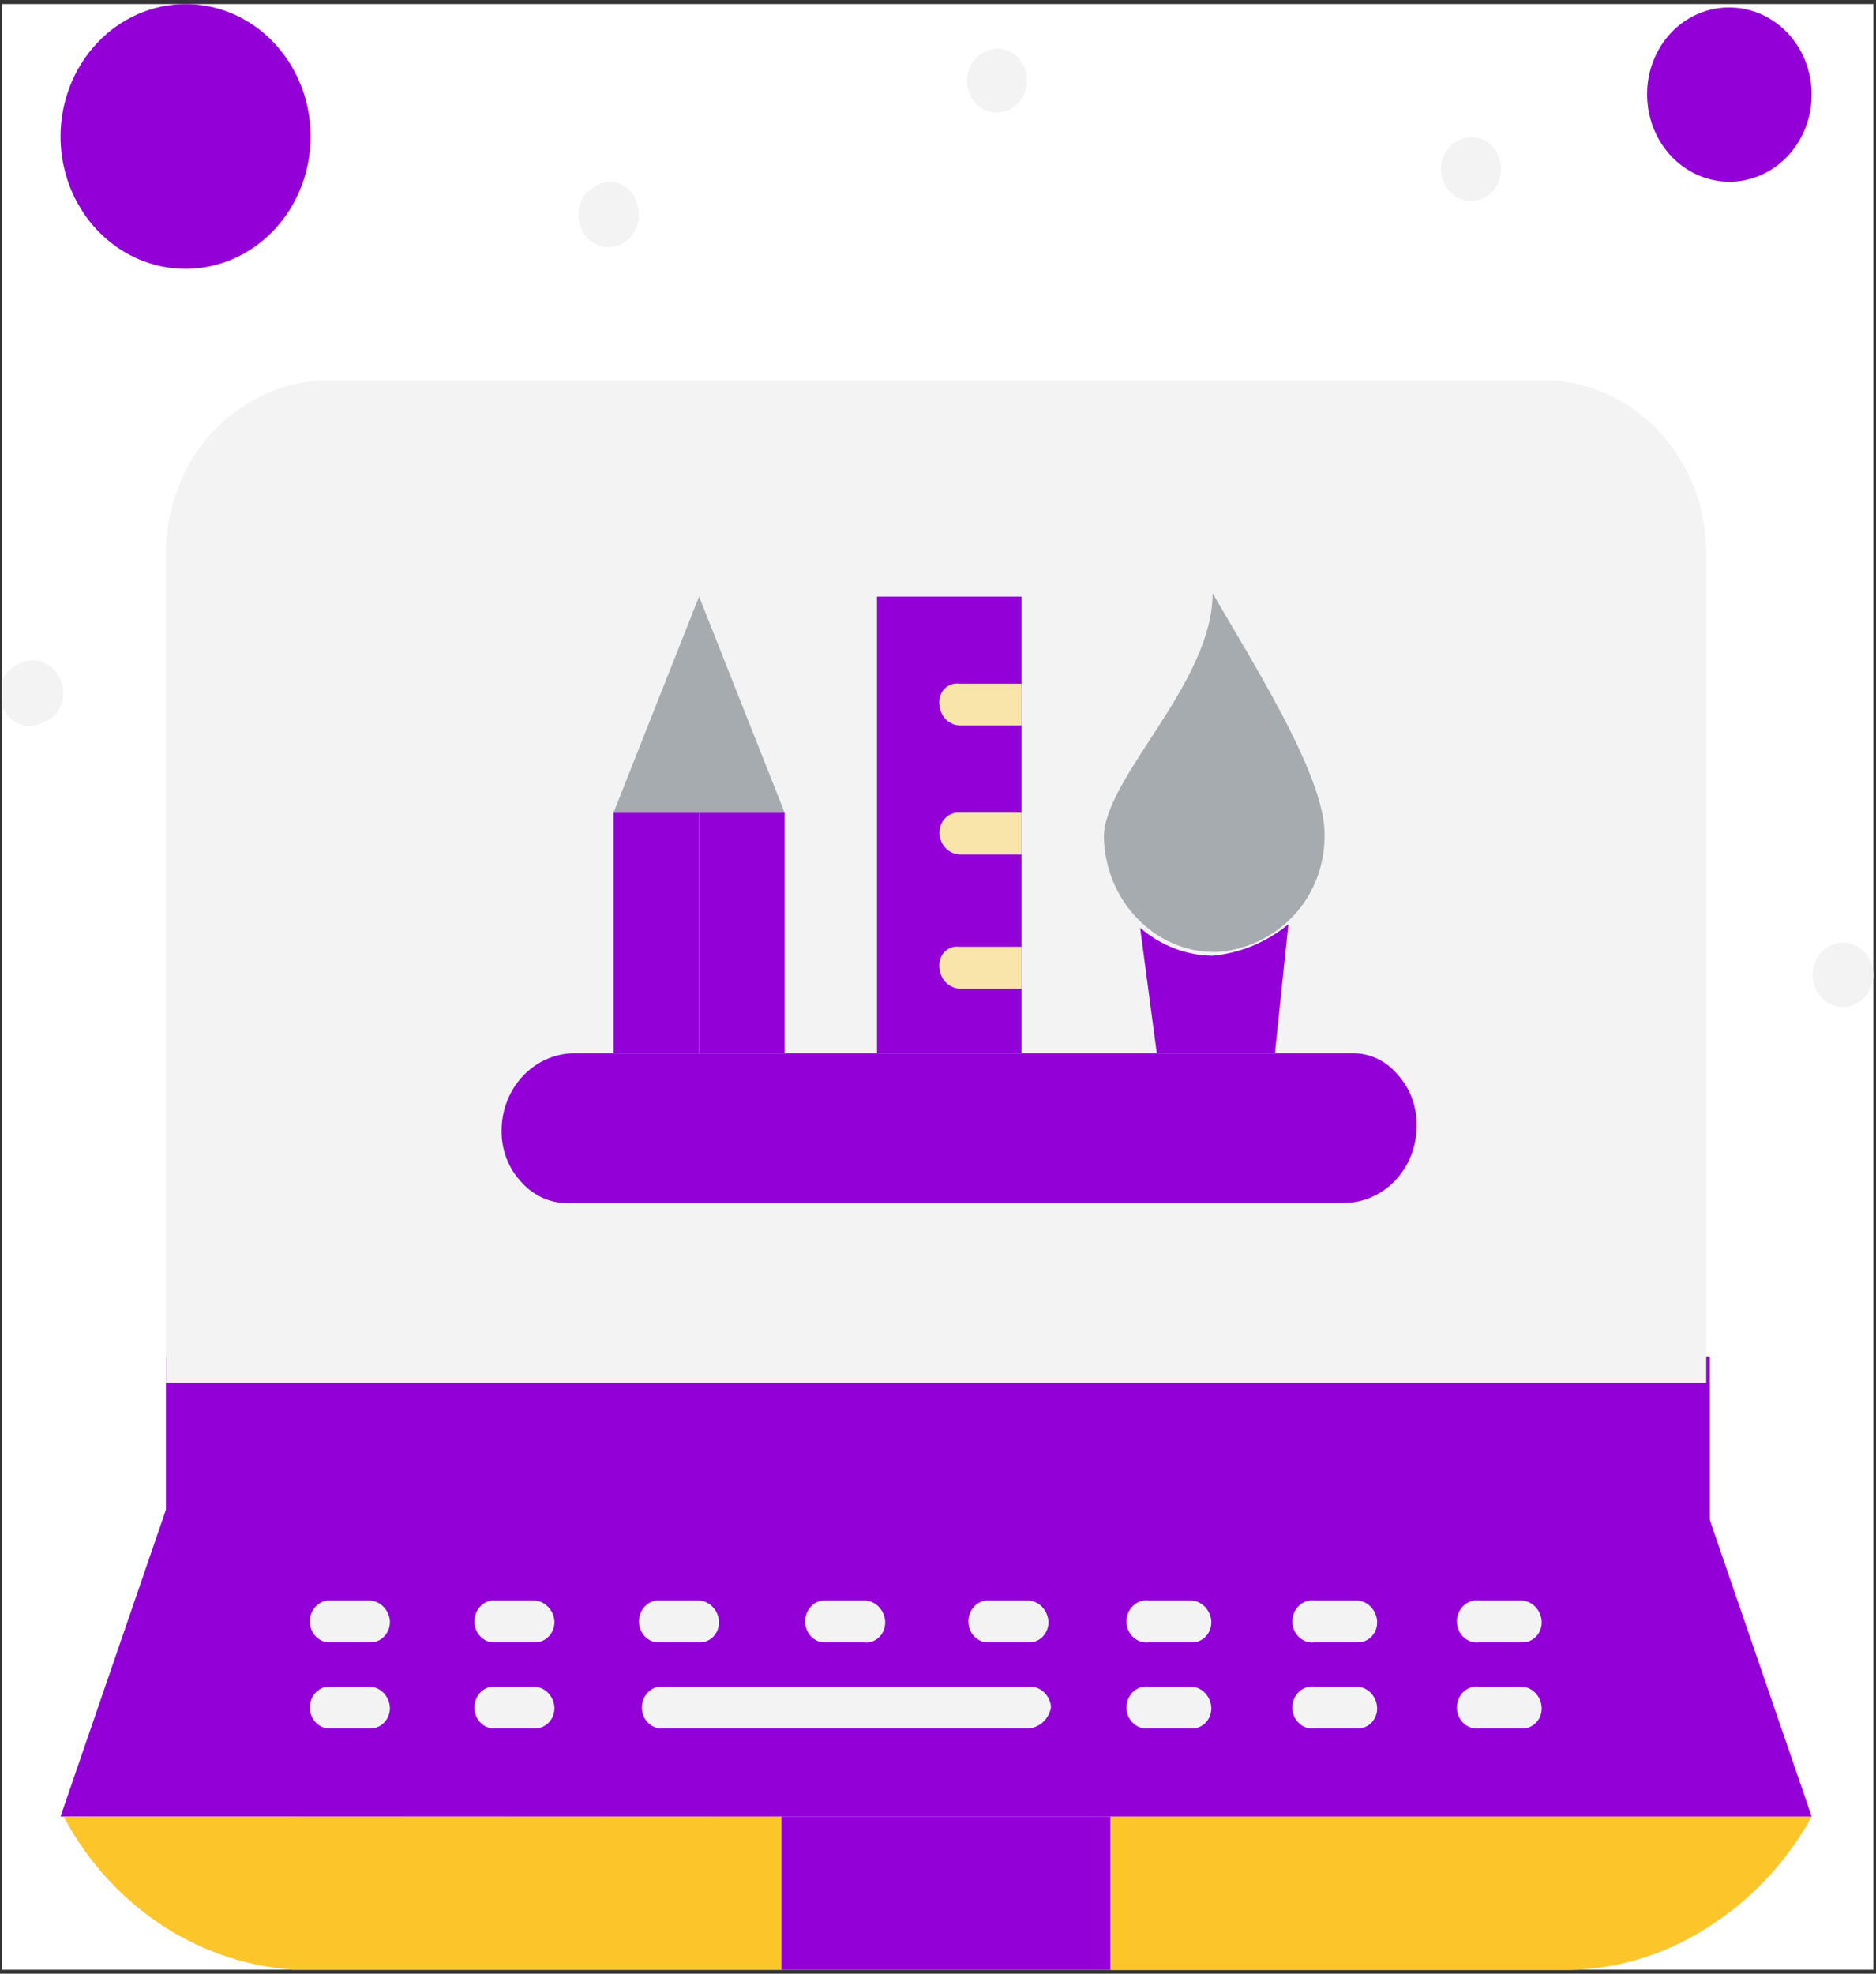 <svg width="270" height="284" viewBox="0 0 270 284" fill="none" xmlns="http://www.w3.org/2000/svg">
<rect x="0" y="0" width="270" height="284" fill="#333333" stroke="none"/>
<g clip-path="url(#clip0_2060_1038)">
<rect width="269.322" height="282.844" transform="translate(0.299 0.581)" fill="white"/>
<path d="M246.081 195.179H23.886V220.25H246.081V195.179Z" fill="#9200D7"/>
<path d="M245.564 79.575V198.96H23.886V79.575C23.886 72.978 26.361 66.652 30.767 61.987C35.172 57.323 41.148 54.703 47.379 54.703H222.165C228.38 54.729 234.331 57.361 238.717 62.023C243.102 66.684 245.564 72.995 245.564 79.575Z" fill="#F4F3F4"/>
<path d="M26.705 0.581C30.264 0.581 33.743 1.698 36.702 3.792C39.662 5.885 41.968 8.861 43.331 12.342C44.693 15.823 45.049 19.654 44.355 23.35C43.66 27.046 41.946 30.44 39.43 33.105C36.913 35.769 33.706 37.584 30.215 38.319C26.725 39.054 23.106 38.677 19.818 37.235C16.53 35.793 13.719 33.351 11.742 30.218C9.764 27.084 8.709 23.401 8.709 19.633C8.722 14.584 10.621 9.746 13.994 6.176C17.366 2.606 21.936 0.594 26.705 0.581Z" fill="#9200D7"/>
<path d="M248.9 1.078C251.242 1.078 253.531 1.813 255.479 3.191C257.426 4.568 258.943 6.526 259.839 8.817C260.735 11.107 260.97 13.628 260.513 16.059C260.056 18.491 258.929 20.724 257.273 22.478C255.617 24.231 253.507 25.425 251.21 25.908C248.913 26.392 246.533 26.144 244.369 25.195C242.206 24.246 240.356 22.64 239.055 20.578C237.754 18.517 237.06 16.093 237.06 13.614C237.047 11.964 237.345 10.328 237.936 8.801C238.526 7.274 239.398 5.887 240.5 4.72C241.602 3.554 242.912 2.631 244.354 2.006C245.797 1.38 247.342 1.065 248.9 1.078Z" fill="#9200D7"/>
<path d="M185.423 132.999L183.543 151.056V151.554H166.487L164.091 133.496C167.033 136.058 170.713 137.479 174.522 137.526C178.489 137.152 182.273 135.581 185.423 132.999Z" fill="#9200D7"/>
<path d="M112.925 116.932H100.614V151.554H112.925V116.932Z" fill="#9200D7"/>
<path d="M100.613 116.932H88.303V151.554H100.613V116.932Z" fill="#9200D7"/>
<path d="M159.816 261.388H112.455V283.475H159.816V261.388Z" fill="#9200D7"/>
<path d="M159.863 261.388H260.742C257.072 268.036 251.844 273.57 245.565 277.455C239.287 281.464 232.081 283.548 224.75 283.474H159.863V261.388Z" fill="#FCC62B"/>
<path d="M112.453 261.388V283.524H44.747C37.503 283.5 30.395 281.443 24.147 277.563C17.899 273.683 12.734 268.119 9.179 261.437L112.453 261.388Z" fill="#FCC62B"/>
<path d="M245.564 217.216L260.741 261.388H159.816H112.454H8.709L23.886 217.216H245.564Z" fill="#9200D7"/>
<path d="M201.068 154.538C201.996 155.532 202.724 156.714 203.209 158.014C203.693 159.313 203.924 160.703 203.887 162.099C203.862 165.016 202.754 167.804 200.802 169.862C198.85 171.919 196.211 173.08 193.456 173.093H82.147C80.83 173.178 79.511 172.955 78.285 172.439C77.059 171.923 75.955 171.127 75.053 170.108C74.12 169.126 73.385 167.954 72.893 166.663C72.4 165.372 72.16 163.989 72.187 162.597C72.211 159.676 73.318 156.882 75.269 154.817C77.22 152.752 79.858 151.58 82.617 151.554H194.913C196.078 151.576 197.226 151.852 198.285 152.366C199.344 152.879 200.292 153.619 201.068 154.538Z" fill="#9200D7"/>
<path d="M100.613 85.842L112.924 116.932H100.613H88.303L100.613 85.842Z" fill="#A5ABAF"/>
<path d="M190.638 119.967C190.682 122.332 190.238 124.679 189.338 126.844C188.437 129.009 187.101 130.94 185.423 132.502C182.525 135.201 178.848 136.779 174.992 136.979C171.175 137.036 167.467 135.621 164.561 133C162.826 131.458 161.422 129.543 160.441 127.381C159.461 125.22 158.927 122.861 158.876 120.464C158.876 111.908 174.522 98.378 174.522 85.345C179.737 94.498 190.638 111.411 190.638 119.967Z" fill="#A5ABAF"/>
<path d="M269.292 138.521C269.619 139.369 269.702 140.3 269.529 141.197C269.356 142.094 268.935 142.917 268.32 143.561C267.706 144.205 266.924 144.641 266.075 144.814C265.226 144.988 264.347 144.89 263.55 144.535C262.753 144.179 262.074 143.581 261.598 142.817C261.123 142.052 260.872 141.155 260.878 140.24C260.884 139.324 261.146 138.431 261.632 137.673C262.118 136.916 262.805 136.328 263.607 135.984C264.137 135.75 264.706 135.629 265.28 135.63C265.854 135.631 266.423 135.753 266.953 135.99C267.482 136.226 267.961 136.571 268.363 137.006C268.765 137.441 269.081 137.956 269.292 138.521Z" fill="#F4F3F4"/>
<path d="M215.728 22.667C216.042 23.505 216.114 24.423 215.937 25.304C215.76 26.186 215.341 26.993 214.733 27.624C214.124 28.254 213.353 28.68 212.517 28.849C211.68 29.017 210.815 28.92 210.03 28.57C209.246 28.22 208.576 27.632 208.106 26.881C207.636 26.129 207.385 25.247 207.387 24.346C207.388 23.444 207.641 22.563 208.113 21.813C208.586 21.063 209.257 20.477 210.043 20.13C210.57 19.873 211.142 19.736 211.722 19.726C212.302 19.716 212.878 19.835 213.413 20.073C213.948 20.312 214.43 20.666 214.829 21.112C215.227 21.559 215.533 22.088 215.728 22.667Z" fill="#F4F3F4"/>
<path d="M147.505 9.933C147.818 10.771 147.892 11.689 147.715 12.571C147.538 13.453 147.118 14.259 146.51 14.89C145.901 15.52 145.13 15.947 144.293 16.115C143.457 16.283 142.592 16.186 141.807 15.836C141.022 15.486 140.353 14.898 139.883 14.147C139.412 13.395 139.162 12.514 139.164 11.612C139.165 10.71 139.418 9.829 139.89 9.079C140.363 8.329 141.034 7.744 141.82 7.396C142.347 7.14 142.919 7.002 143.499 6.992C144.079 6.983 144.655 7.101 145.19 7.34C145.725 7.578 146.207 7.932 146.605 8.379C147.004 8.825 147.31 9.355 147.505 9.933Z" fill="#F4F3F4"/>
<path d="M91.639 29.184C91.967 30.031 92.049 30.962 91.876 31.86C91.703 32.757 91.283 33.579 90.668 34.223C90.053 34.867 89.272 35.303 88.422 35.477C87.573 35.65 86.694 35.553 85.897 35.197C85.1 34.842 84.421 34.244 83.945 33.479C83.469 32.715 83.219 31.818 83.225 30.902C83.231 29.986 83.494 29.093 83.98 28.336C84.465 27.578 85.152 26.99 85.954 26.647C86.476 26.356 87.052 26.192 87.642 26.165C88.231 26.139 88.819 26.251 89.362 26.494C89.906 26.736 90.392 27.103 90.786 27.568C91.18 28.033 91.471 28.585 91.639 29.184Z" fill="#F4F3F4"/>
<path d="M8.708 97.88C8.959 98.434 9.097 99.038 9.113 99.652C9.129 100.266 9.023 100.876 8.801 101.444C8.58 102.012 8.248 102.524 7.827 102.947C7.406 103.37 6.906 103.694 6.359 103.899C5.822 104.202 5.23 104.382 4.622 104.429C4.015 104.476 3.406 104.388 2.832 104.17C2.259 103.952 1.735 103.61 1.294 103.166C0.853 102.721 0.504 102.184 0.271 101.589C0.037 100.994 -0.076 100.353 -0.062 99.709C-0.048 99.064 0.093 98.43 0.352 97.846C0.611 97.263 0.983 96.743 1.443 96.321C1.903 95.898 2.441 95.582 3.023 95.393C3.55 95.157 4.116 95.034 4.688 95.032C5.261 95.03 5.827 95.147 6.356 95.379C6.885 95.61 7.366 95.95 7.769 96.38C8.173 96.809 8.492 97.319 8.708 97.88Z" fill="#F4F3F4"/>
<path d="M53.252 236.317H47.097C46.406 236.223 45.771 235.865 45.311 235.311C44.851 234.758 44.597 234.045 44.597 233.308C44.597 232.57 44.851 231.858 45.311 231.304C45.771 230.75 46.406 230.392 47.097 230.298H53.252C53.99 230.344 54.687 230.672 55.214 231.221C55.741 231.77 56.063 232.502 56.118 233.283C56.131 233.685 56.066 234.086 55.927 234.46C55.787 234.835 55.577 235.175 55.308 235.459C55.039 235.744 54.718 235.967 54.364 236.114C54.011 236.262 53.632 236.331 53.252 236.317Z" fill="#F4F3F4"/>
<path d="M76.932 236.317H70.777C70.086 236.223 69.451 235.865 68.991 235.311C68.531 234.758 68.277 234.045 68.277 233.308C68.277 232.57 68.531 231.858 68.991 231.304C69.451 230.75 70.086 230.392 70.777 230.298H76.932C77.67 230.344 78.368 230.672 78.894 231.221C79.422 231.77 79.743 232.502 79.798 233.283C79.812 233.685 79.746 234.086 79.607 234.46C79.468 234.835 79.257 235.175 78.988 235.459C78.719 235.744 78.398 235.967 78.044 236.114C77.691 236.262 77.312 236.331 76.932 236.317Z" fill="#F4F3F4"/>
<path d="M100.613 236.317H94.458C93.767 236.223 93.132 235.865 92.672 235.311C92.212 234.758 91.958 234.045 91.958 233.308C91.958 232.57 92.212 231.858 92.672 231.304C93.132 230.75 93.767 230.392 94.458 230.298H100.613C101.351 230.344 102.049 230.672 102.576 231.221C103.103 231.77 103.423 232.502 103.479 233.283C103.499 233.687 103.439 234.091 103.302 234.469C103.166 234.847 102.955 235.19 102.685 235.476C102.414 235.762 102.091 235.985 101.734 236.13C101.377 236.275 100.995 236.339 100.613 236.317Z" fill="#F4F3F4"/>
<path d="M124.294 236.317H118.374C117.683 236.223 117.048 235.865 116.588 235.311C116.128 234.758 115.874 234.045 115.874 233.308C115.874 232.57 116.128 231.858 116.588 231.304C117.048 230.75 117.683 230.392 118.374 230.298H124.53C125.268 230.344 125.965 230.672 126.492 231.221C127.019 231.77 127.34 232.502 127.396 233.283C127.42 233.71 127.355 234.138 127.205 234.535C127.054 234.932 126.822 235.289 126.525 235.579C126.228 235.87 125.874 236.086 125.488 236.214C125.102 236.342 124.695 236.377 124.294 236.317Z" fill="#F4F3F4"/>
<path d="M148.022 236.317H141.867C141.176 236.223 140.541 235.865 140.081 235.311C139.621 234.758 139.367 234.045 139.367 233.308C139.367 232.57 139.621 231.858 140.081 231.304C140.541 230.75 141.176 230.392 141.867 230.298H148.069C148.798 230.356 149.485 230.688 150.002 231.236C150.52 231.784 150.834 232.51 150.888 233.283C150.909 233.687 150.848 234.091 150.711 234.469C150.574 234.847 150.364 235.19 150.094 235.476C149.824 235.762 149.499 235.985 149.142 236.13C148.785 236.275 148.404 236.339 148.022 236.317Z" fill="#F4F3F4"/>
<path d="M171.702 236.317H165.359C164.955 236.372 164.545 236.336 164.155 236.21C163.766 236.084 163.406 235.871 163.1 235.586C162.794 235.301 162.549 234.951 162.381 234.558C162.213 234.165 162.126 233.739 162.126 233.308C162.126 232.876 162.213 232.45 162.381 232.057C162.549 231.664 162.794 231.314 163.1 231.029C163.406 230.744 163.766 230.532 164.155 230.406C164.545 230.28 164.955 230.243 165.359 230.298H171.514C172.244 230.356 172.93 230.688 173.447 231.236C173.965 231.784 174.279 232.51 174.333 233.283C174.352 233.666 174.299 234.049 174.176 234.41C174.054 234.771 173.864 235.102 173.619 235.385C173.374 235.667 173.078 235.895 172.749 236.055C172.42 236.215 172.064 236.304 171.702 236.317Z" fill="#F4F3F4"/>
<path d="M195.383 236.317H189.228C188.824 236.372 188.413 236.336 188.024 236.21C187.634 236.084 187.275 235.871 186.969 235.586C186.663 235.301 186.418 234.951 186.25 234.558C186.082 234.165 185.996 233.739 185.996 233.308C185.996 232.876 186.082 232.45 186.25 232.057C186.418 231.664 186.663 231.314 186.969 231.029C187.275 230.744 187.634 230.532 188.024 230.406C188.413 230.28 188.824 230.243 189.228 230.298H195.383C196.113 230.356 196.798 230.688 197.316 231.236C197.833 231.784 198.148 232.51 198.202 233.283C198.222 233.682 198.163 234.082 198.029 234.457C197.895 234.831 197.689 235.172 197.424 235.457C197.159 235.742 196.84 235.966 196.489 236.114C196.138 236.262 195.761 236.332 195.383 236.317Z" fill="#F4F3F4"/>
<path d="M219.065 236.317H212.909C212.505 236.372 212.095 236.336 211.705 236.21C211.316 236.084 210.956 235.871 210.65 235.586C210.344 235.301 210.099 234.951 209.931 234.558C209.764 234.165 209.677 233.739 209.677 233.308C209.677 232.876 209.764 232.45 209.931 232.057C210.099 231.664 210.344 231.314 210.65 231.029C210.956 230.744 211.316 230.532 211.705 230.406C212.095 230.28 212.505 230.243 212.909 230.298H219.065C219.794 230.356 220.48 230.688 220.998 231.236C221.515 231.784 221.829 232.51 221.884 233.283C221.904 233.682 221.845 234.082 221.711 234.457C221.576 234.831 221.37 235.172 221.105 235.457C220.84 235.742 220.521 235.966 220.17 236.114C219.819 236.262 219.443 236.332 219.065 236.317Z" fill="#F4F3F4"/>
<path d="M53.252 248.704H47.097C46.406 248.61 45.771 248.252 45.311 247.698C44.851 247.144 44.597 246.432 44.597 245.694C44.597 244.957 44.851 244.244 45.311 243.69C45.771 243.136 46.406 242.779 47.097 242.685H53.252C53.99 242.731 54.687 243.058 55.214 243.607C55.741 244.156 56.063 244.889 56.118 245.669C56.131 246.072 56.066 246.472 55.927 246.847C55.787 247.221 55.577 247.561 55.308 247.846C55.039 248.131 54.718 248.354 54.364 248.501C54.011 248.649 53.632 248.718 53.252 248.704Z" fill="#F4F3F4"/>
<path d="M76.932 248.704H70.777C70.086 248.61 69.451 248.252 68.991 247.698C68.531 247.144 68.277 246.432 68.277 245.694C68.277 244.957 68.531 244.244 68.991 243.69C69.451 243.136 70.086 242.779 70.777 242.685H76.932C77.67 242.731 78.368 243.058 78.894 243.607C79.422 244.156 79.743 244.889 79.798 245.669C79.812 246.072 79.746 246.472 79.607 246.847C79.468 247.221 79.257 247.561 78.988 247.846C78.719 248.131 78.398 248.354 78.044 248.501C77.691 248.649 77.312 248.718 76.932 248.704Z" fill="#F4F3F4"/>
<path d="M148.023 248.704H94.882C94.191 248.61 93.555 248.252 93.095 247.698C92.635 247.144 92.381 246.432 92.381 245.694C92.381 244.957 92.635 244.244 93.095 243.69C93.555 243.136 94.191 242.779 94.882 242.685H148.445C149.175 242.742 149.861 243.075 150.378 243.623C150.896 244.171 151.21 244.897 151.264 245.669C151.12 246.485 150.722 247.226 150.135 247.775C149.548 248.325 148.805 248.652 148.023 248.704Z" fill="#F4F3F4"/>
<path d="M171.702 248.704H165.359C164.955 248.759 164.545 248.722 164.155 248.596C163.766 248.47 163.406 248.257 163.1 247.973C162.794 247.688 162.549 247.337 162.381 246.944C162.213 246.551 162.126 246.125 162.126 245.694C162.126 245.263 162.213 244.837 162.381 244.444C162.549 244.051 162.794 243.7 163.1 243.415C163.406 243.131 163.766 242.918 164.155 242.792C164.545 242.666 164.955 242.629 165.359 242.685H171.514C172.244 242.742 172.93 243.075 173.447 243.623C173.965 244.17 174.279 244.897 174.333 245.669C174.352 246.052 174.299 246.435 174.176 246.796C174.054 247.157 173.864 247.489 173.619 247.771C173.374 248.054 173.078 248.282 172.749 248.442C172.42 248.602 172.064 248.691 171.702 248.704Z" fill="#F4F3F4"/>
<path d="M195.383 248.704H189.228C188.824 248.759 188.413 248.722 188.024 248.596C187.634 248.47 187.275 248.257 186.969 247.973C186.663 247.688 186.418 247.337 186.25 246.944C186.082 246.551 185.996 246.125 185.996 245.694C185.996 245.263 186.082 244.837 186.25 244.444C186.418 244.051 186.663 243.7 186.969 243.415C187.275 243.131 187.634 242.918 188.024 242.792C188.413 242.666 188.824 242.629 189.228 242.685H195.383C196.113 242.742 196.798 243.075 197.316 243.623C197.833 244.17 198.148 244.897 198.202 245.669C198.222 246.069 198.163 246.469 198.029 246.843C197.895 247.217 197.689 247.558 197.424 247.843C197.159 248.129 196.84 248.353 196.489 248.501C196.138 248.649 195.761 248.718 195.383 248.704Z" fill="#F4F3F4"/>
<path d="M219.065 248.704H212.909C212.505 248.759 212.095 248.722 211.705 248.596C211.316 248.47 210.956 248.257 210.65 247.973C210.344 247.688 210.099 247.337 209.931 246.944C209.764 246.551 209.677 246.125 209.677 245.694C209.677 245.263 209.764 244.837 209.931 244.444C210.099 244.051 210.344 243.7 210.65 243.415C210.956 243.131 211.316 242.918 211.705 242.792C212.095 242.666 212.505 242.629 212.909 242.685H219.065C219.794 242.742 220.48 243.075 220.998 243.623C221.515 244.17 221.829 244.897 221.884 245.669C221.904 246.069 221.845 246.469 221.711 246.843C221.576 247.217 221.37 247.558 221.105 247.843C220.84 248.129 220.521 248.353 220.17 248.501C219.819 248.649 219.443 248.718 219.065 248.704Z" fill="#F4F3F4"/>
<path d="M147.036 139.018V151.554H126.221V85.842H147.036V101.412V119.966V139.018Z" fill="#9200D7"/>
<path d="M135.195 139.267C135.25 140.048 135.571 140.78 136.099 141.329C136.626 141.878 137.323 142.206 138.061 142.252H147.035V136.233H138.061C137.671 136.175 137.275 136.213 136.903 136.345C136.53 136.477 136.191 136.699 135.913 136.993C135.635 137.287 135.426 137.646 135.301 138.041C135.177 138.435 135.14 138.855 135.195 139.267Z" fill="#F9E4AA"/>
<path d="M135.194 119.966C135.25 120.747 135.571 121.479 136.098 122.028C136.625 122.577 137.322 122.905 138.06 122.951H147.035V116.932H138.06C137.679 116.91 137.297 116.974 136.94 117.119C136.583 117.264 136.259 117.486 135.989 117.773C135.718 118.059 135.508 118.402 135.371 118.78C135.235 119.158 135.174 119.562 135.194 119.966Z" fill="#F9E4AA"/>
<path d="M135.195 101.412C135.25 102.192 135.571 102.925 136.099 103.474C136.626 104.023 137.323 104.35 138.061 104.396H147.035V98.377H138.061C137.671 98.319 137.275 98.358 136.903 98.49C136.53 98.622 136.191 98.844 135.913 99.138C135.635 99.432 135.426 99.791 135.301 100.185C135.177 100.58 135.14 101 135.195 101.412Z" fill="#F9E4AA"/>
</g>
<defs>
<clipPath id="clip0_2060_1038">
<rect width="269.322" height="282.844" fill="white" transform="translate(0.299 0.581)"/>
</clipPath>
</defs>
</svg>
